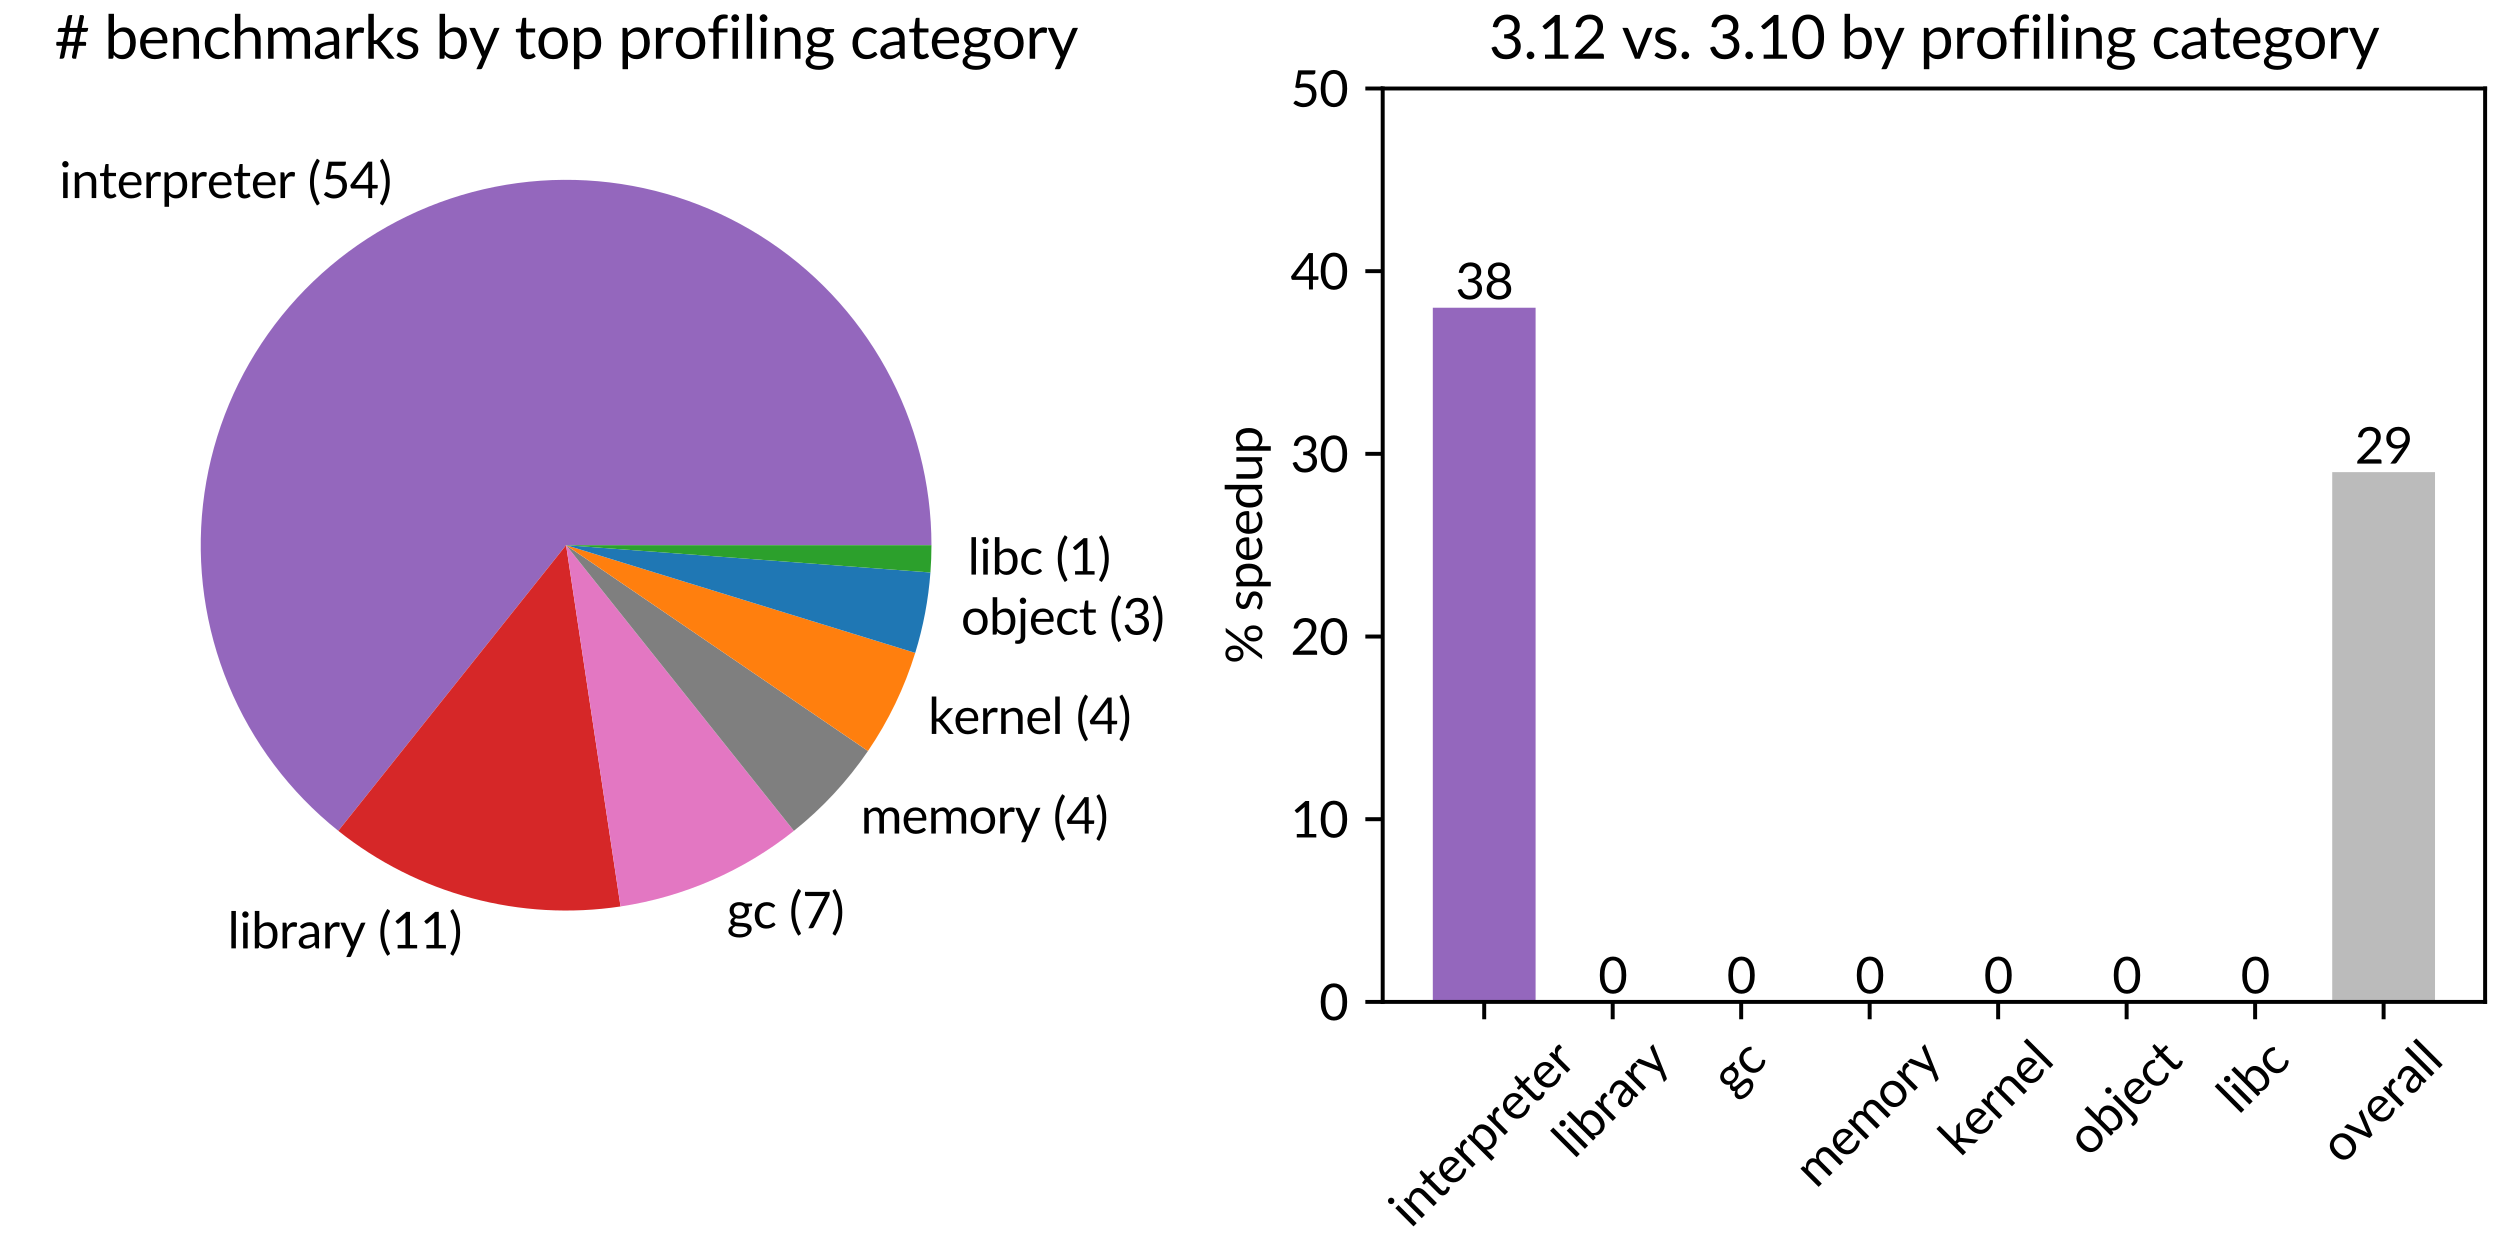 <?xml version="1.0" encoding="utf-8" standalone="no"?>
<!DOCTYPE svg PUBLIC "-//W3C//DTD SVG 1.1//EN"
  "http://www.w3.org/Graphics/SVG/1.1/DTD/svg11.dtd">
<svg xmlns:xlink="http://www.w3.org/1999/xlink" width="504pt" height="252pt" viewBox="0 0 504 252" xmlns="http://www.w3.org/2000/svg" version="1.1">
 <defs>
  <style type="text/css">*{stroke-linejoin: round; stroke-linecap: butt}</style>
 </defs>
 <g id="figure_1">
  <g id="patch_1">
   <path d="M 0 252 
L 504 252 
L 504 0 
L 0 0 
L 0 252 
z
" style="fill: none"/>
  </g>
  <g id="axes_1">
   <g id="patch_2">
    <path d="M 187.781 109.91 
C 187.781 97.448 184.618 85.188 178.59 74.281 
C 172.562 63.374 163.864 54.173 153.312 47.543 
C 142.76 40.913 130.696 37.068 118.254 36.369 
C 105.812 35.67 93.393 38.14 82.166 43.547 
C 70.938 48.954 61.264 57.123 54.052 67.287 
C 46.841 77.45 42.326 89.279 40.93 101.663 
C 39.535 114.046 41.305 126.584 46.074 138.097 
C 50.843 149.61 58.457 159.727 68.2 167.497 
L 114.124 109.91 
z
" style="fill: #9467bd"/>
   </g>
   <g id="patch_3">
    <path d="M 68.2 167.497 
C 76.125 173.817 85.269 178.433 95.06 181.057 
C 104.851 183.68 115.079 184.255 125.102 182.744 
L 114.124 109.91 
z
" style="fill: #d62728"/>
   </g>
   <g id="patch_4">
    <path d="M 125.102 182.744 
C 131.467 181.785 137.679 179.995 143.579 177.421 
C 149.479 174.847 155.016 171.51 160.048 167.497 
L 114.124 109.91 
z
" style="fill: #e377c2"/>
   </g>
   <g id="patch_5">
    <path d="M 160.048 167.497 
C 162.921 165.206 165.619 162.703 168.118 160.009 
C 170.618 157.315 172.912 154.438 174.982 151.402 
L 114.124 109.91 
z
" style="fill: #7f7f7f"/>
   </g>
   <g id="patch_6">
    <path d="M 174.982 151.402 
C 177.052 148.366 178.892 145.179 180.486 141.868 
C 182.081 138.558 183.425 135.132 184.508 131.621 
L 114.124 109.91 
z
" style="fill: #ff7f0e"/>
   </g>
   <g id="patch_7">
    <path d="M 184.508 131.621 
C 185.321 128.988 185.984 126.311 186.497 123.604 
C 187.009 120.896 187.369 118.162 187.575 115.414 
L 114.124 109.91 
z
" style="fill: #1f77b4"/>
   </g>
   <g id="patch_8">
    <path d="M 187.575 115.414 
C 187.643 114.499 187.695 113.582 187.729 112.664 
C 187.764 111.746 187.781 110.828 187.781 109.91 
L 114.124 109.91 
z
" style="fill: #2ca02c"/>
   </g>
   <g id="matplotlib.axis_1"/>
   <g id="matplotlib.axis_2"/>
   <g id="text_1">
    <!-- interpreter (54) -->
    <g transform="translate(11.956 39.931) scale(0.1 -0.1)">
     <defs>
      <path id="Lato-Regular-69" d="M 1053 3242 
L 1053 0 
L 483 0 
L 483 3242 
L 1053 3242 
z
M 1174 4259 
Q 1174 4176 1140 4104 
Q 1107 4032 1051 3976 
Q 995 3920 920 3888 
Q 845 3856 762 3856 
Q 678 3856 606 3888 
Q 534 3920 480 3976 
Q 426 4032 394 4104 
Q 362 4176 362 4259 
Q 362 4342 394 4417 
Q 426 4493 480 4549 
Q 534 4605 606 4637 
Q 678 4669 762 4669 
Q 845 4669 920 4637 
Q 995 4605 1051 4549 
Q 1107 4493 1140 4417 
Q 1174 4342 1174 4259 
z
" transform="scale(0.016)"/>
      <path id="Lato-Regular-6e" d="M 989 2771 
Q 1094 2890 1212 2986 
Q 1331 3082 1464 3150 
Q 1597 3219 1745 3256 
Q 1894 3293 2067 3293 
Q 2333 3293 2536 3205 
Q 2739 3117 2875 2955 
Q 3011 2794 3081 2566 
Q 3152 2339 3152 2064 
L 3152 0 
L 2579 0 
L 2579 2064 
Q 2579 2432 2411 2635 
Q 2243 2838 1901 2838 
Q 1648 2838 1429 2716 
Q 1210 2595 1024 2387 
L 1024 0 
L 451 0 
L 451 3242 
L 794 3242 
Q 915 3242 944 3123 
L 989 2771 
z
" transform="scale(0.016)"/>
      <path id="Lato-Regular-74" d="M 1446 -51 
Q 1062 -51 856 163 
Q 650 378 650 781 
L 650 2765 
L 259 2765 
Q 208 2765 173 2795 
Q 138 2826 138 2890 
L 138 3117 
L 669 3184 
L 800 4186 
Q 810 4234 843 4264 
Q 877 4294 931 4294 
L 1219 4294 
L 1219 3178 
L 2157 3178 
L 2157 2765 
L 1219 2765 
L 1219 819 
Q 1219 614 1318 515 
Q 1418 416 1574 416 
Q 1664 416 1729 440 
Q 1795 464 1843 493 
Q 1891 522 1924 546 
Q 1958 570 1984 570 
Q 2029 570 2064 515 
L 2230 243 
Q 2083 106 1875 27 
Q 1667 -51 1446 -51 
z
" transform="scale(0.016)"/>
      <path id="Lato-Regular-65" d="M 2621 1974 
Q 2621 2173 2565 2337 
Q 2509 2502 2401 2622 
Q 2294 2742 2140 2808 
Q 1987 2874 1792 2874 
Q 1382 2874 1144 2635 
Q 906 2397 848 1974 
L 2621 1974 
z
M 3082 454 
Q 2976 326 2829 232 
Q 2682 138 2514 77 
Q 2346 16 2166 -14 
Q 1987 -45 1811 -45 
Q 1475 -45 1192 68 
Q 909 182 702 401 
Q 496 621 381 944 
Q 266 1267 266 1686 
Q 266 2026 370 2320 
Q 474 2614 669 2830 
Q 864 3046 1145 3169 
Q 1427 3293 1779 3293 
Q 2070 3293 2318 3195 
Q 2566 3098 2747 2914 
Q 2928 2730 3030 2459 
Q 3133 2189 3133 1843 
Q 3133 1709 3104 1664 
Q 3075 1619 2995 1619 
L 829 1619 
Q 838 1312 913 1085 
Q 989 858 1123 706 
Q 1258 554 1443 478 
Q 1629 403 1859 403 
Q 2074 403 2229 452 
Q 2384 502 2496 560 
Q 2608 618 2683 667 
Q 2758 717 2813 717 
Q 2883 717 2922 662 
L 3082 454 
z
" transform="scale(0.016)"/>
      <path id="Lato-Regular-72" d="M 992 2592 
Q 1146 2925 1370 3112 
Q 1594 3299 1917 3299 
Q 2019 3299 2113 3276 
Q 2208 3254 2282 3206 
L 2240 2781 
Q 2221 2701 2144 2701 
Q 2099 2701 2012 2720 
Q 1926 2739 1818 2739 
Q 1664 2739 1544 2694 
Q 1424 2650 1329 2562 
Q 1235 2474 1160 2344 
Q 1085 2214 1024 2048 
L 1024 0 
L 451 0 
L 451 3242 
L 778 3242 
Q 870 3242 905 3206 
Q 941 3171 954 3085 
L 992 2592 
z
" transform="scale(0.016)"/>
      <path id="Lato-Regular-70" d="M 1024 781 
Q 1181 570 1366 483 
Q 1552 397 1782 397 
Q 2237 397 2480 720 
Q 2723 1043 2723 1642 
Q 2723 1958 2667 2185 
Q 2611 2413 2505 2558 
Q 2400 2704 2246 2771 
Q 2093 2838 1898 2838 
Q 1619 2838 1409 2710 
Q 1200 2582 1024 2349 
L 1024 781 
z
M 995 2739 
Q 1200 2992 1469 3145 
Q 1738 3299 2083 3299 
Q 2365 3299 2592 3192 
Q 2819 3085 2979 2875 
Q 3139 2666 3225 2355 
Q 3312 2045 3312 1642 
Q 3312 1283 3216 974 
Q 3120 666 2939 440 
Q 2758 214 2497 84 
Q 2237 -45 1910 -45 
Q 1613 -45 1400 56 
Q 1187 157 1024 336 
L 1024 -1098 
L 451 -1098 
L 451 3242 
L 794 3242 
Q 915 3242 944 3123 
L 995 2739 
z
" transform="scale(0.016)"/>
      <path id="Lato-Regular-20" transform="scale(0.016)"/>
      <path id="Lato-Regular-28" d="M 784 2013 
Q 784 1328 958 681 
Q 1133 35 1469 -547 
Q 1520 -646 1494 -699 
Q 1469 -752 1421 -784 
L 1168 -938 
Q 928 -570 760 -208 
Q 592 154 488 518 
Q 384 883 336 1252 
Q 288 1622 288 2013 
Q 288 2400 336 2771 
Q 384 3142 488 3505 
Q 592 3869 760 4230 
Q 928 4592 1168 4963 
L 1421 4806 
Q 1469 4774 1494 4721 
Q 1520 4669 1469 4573 
Q 1133 3990 958 3344 
Q 784 2698 784 2013 
z
" transform="scale(0.016)"/>
      <path id="Lato-Regular-35" d="M 1158 2854 
Q 1517 2931 1818 2931 
Q 2176 2931 2451 2825 
Q 2726 2720 2910 2534 
Q 3094 2349 3188 2096 
Q 3283 1843 3283 1546 
Q 3283 1181 3156 886 
Q 3030 592 2808 382 
Q 2586 173 2285 61 
Q 1984 -51 1635 -51 
Q 1434 -51 1248 -11 
Q 1062 29 900 96 
Q 739 163 601 249 
Q 464 336 358 432 
L 534 675 
Q 592 758 685 758 
Q 749 758 829 708 
Q 909 659 1024 598 
Q 1139 538 1294 488 
Q 1450 438 1664 438 
Q 1904 438 2096 515 
Q 2288 592 2425 734 
Q 2563 877 2636 1075 
Q 2710 1274 2710 1520 
Q 2710 1734 2648 1907 
Q 2586 2080 2459 2201 
Q 2333 2323 2144 2390 
Q 1955 2458 1702 2458 
Q 1530 2458 1342 2429 
Q 1155 2400 960 2336 
L 602 2442 
L 970 4586 
L 3142 4586 
L 3142 4336 
Q 3142 4214 3067 4136 
Q 2992 4058 2810 4058 
L 1370 4058 
L 1158 2854 
z
" transform="scale(0.016)"/>
      <path id="Lato-Regular-34" d="M 2336 1654 
L 2336 3546 
Q 2336 3629 2342 3728 
Q 2349 3827 2362 3930 
L 691 1654 
L 2336 1654 
z
M 3530 1654 
L 3530 1328 
Q 3530 1277 3499 1241 
Q 3469 1206 3405 1206 
L 2835 1206 
L 2835 0 
L 2336 0 
L 2336 1206 
L 301 1206 
Q 237 1206 190 1243 
Q 144 1280 131 1334 
L 74 1626 
L 2304 4586 
L 2835 4586 
L 2835 1654 
L 3530 1654 
z
" transform="scale(0.016)"/>
      <path id="Lato-Regular-29" d="M 925 2013 
Q 925 2698 750 3344 
Q 576 3990 240 4573 
Q 214 4621 208 4657 
Q 202 4694 211 4721 
Q 221 4749 241 4769 
Q 262 4790 288 4806 
L 541 4963 
Q 781 4592 949 4230 
Q 1117 3869 1221 3505 
Q 1325 3142 1373 2771 
Q 1421 2400 1421 2013 
Q 1421 1622 1373 1252 
Q 1325 883 1221 518 
Q 1117 154 949 -208 
Q 781 -570 541 -938 
L 288 -784 
Q 262 -768 241 -747 
Q 221 -726 211 -699 
Q 202 -672 208 -633 
Q 214 -595 240 -547 
Q 576 35 750 681 
Q 925 1328 925 2013 
z
" transform="scale(0.016)"/>
     </defs>
     <use xlink:href="#Lato-Regular-69"/>
     <use xlink:href="#Lato-Regular-6e" x="24"/>
     <use xlink:href="#Lato-Regular-74" x="79.8"/>
     <use xlink:href="#Lato-Regular-65" x="115.65"/>
     <use xlink:href="#Lato-Regular-72" x="168.45"/>
     <use xlink:href="#Lato-Regular-70" x="204.85"/>
     <use xlink:href="#Lato-Regular-72" x="260.9"/>
     <use xlink:href="#Lato-Regular-65" x="297.3"/>
     <use xlink:href="#Lato-Regular-74" x="350.1"/>
     <use xlink:href="#Lato-Regular-65" x="385.95"/>
     <use xlink:href="#Lato-Regular-72" x="438.75"/>
     <use xlink:href="#Lato-Regular-20" x="475.15"/>
     <use xlink:href="#Lato-Regular-28" x="500.75"/>
     <use xlink:href="#Lato-Regular-35" x="527.45"/>
     <use xlink:href="#Lato-Regular-34" x="585.45"/>
     <use xlink:href="#Lato-Regular-29" x="643.45"/>
    </g>
   </g>
   <g id="text_2">
    <!-- library (11) -->
    <g transform="translate(45.888 191.191) scale(0.1 -0.1)">
     <defs>
      <path id="Lato-Regular-6c" d="M 1040 4714 
L 1040 0 
L 470 0 
L 470 4714 
L 1040 4714 
z
" transform="scale(0.016)"/>
      <path id="Lato-Regular-62" d="M 1024 781 
Q 1181 570 1368 483 
Q 1555 397 1779 397 
Q 2237 397 2480 720 
Q 2723 1043 2723 1683 
Q 2723 2278 2507 2558 
Q 2291 2838 1891 2838 
Q 1613 2838 1406 2710 
Q 1200 2582 1024 2349 
L 1024 781 
z
M 1024 2774 
Q 1229 3011 1486 3152 
Q 1744 3293 2080 3293 
Q 2365 3293 2593 3184 
Q 2822 3075 2982 2868 
Q 3142 2662 3227 2368 
Q 3312 2074 3312 1706 
Q 3312 1312 3216 989 
Q 3120 666 2939 437 
Q 2758 208 2499 81 
Q 2240 -45 1917 -45 
Q 1597 -45 1377 75 
Q 1158 195 995 416 
L 966 122 
Q 941 0 819 0 
L 451 0 
L 451 4714 
L 1024 4714 
L 1024 2774 
z
" transform="scale(0.016)"/>
      <path id="Lato-Regular-61" d="M 2208 1459 
Q 1814 1446 1537 1396 
Q 1261 1347 1086 1267 
Q 912 1187 833 1078 
Q 755 970 755 835 
Q 755 707 796 614 
Q 838 522 910 462 
Q 982 403 1080 376 
Q 1178 349 1290 349 
Q 1440 349 1565 379 
Q 1690 410 1800 467 
Q 1910 525 2011 605 
Q 2112 685 2208 787 
L 2208 1459 
z
M 368 2784 
Q 637 3043 947 3171 
Q 1258 3299 1635 3299 
Q 1907 3299 2118 3209 
Q 2330 3120 2474 2960 
Q 2618 2800 2691 2573 
Q 2765 2346 2765 2074 
L 2765 0 
L 2512 0 
Q 2429 0 2384 27 
Q 2339 54 2314 134 
L 2250 442 
Q 2122 323 2000 232 
Q 1878 141 1744 78 
Q 1610 16 1458 -17 
Q 1306 -51 1120 -51 
Q 931 -51 764 1 
Q 598 54 475 160 
Q 352 266 280 427 
Q 208 589 208 810 
Q 208 1002 313 1179 
Q 419 1357 656 1494 
Q 893 1632 1273 1720 
Q 1654 1808 2208 1821 
L 2208 2074 
Q 2208 2451 2045 2644 
Q 1882 2838 1568 2838 
Q 1357 2838 1214 2785 
Q 1072 2733 968 2667 
Q 864 2602 789 2549 
Q 714 2496 640 2496 
Q 582 2496 540 2526 
Q 499 2557 470 2602 
L 368 2784 
z
" transform="scale(0.016)"/>
      <path id="Lato-Regular-79" d="M 3248 3242 
L 1440 -957 
Q 1411 -1021 1368 -1059 
Q 1325 -1098 1235 -1098 
L 813 -1098 
L 1405 189 
L 67 3242 
L 560 3242 
Q 634 3242 677 3205 
Q 720 3168 736 3123 
L 1603 1082 
Q 1654 947 1690 800 
Q 1734 950 1786 1085 
L 2627 3123 
Q 2646 3174 2692 3208 
Q 2739 3242 2797 3242 
L 3248 3242 
z
" transform="scale(0.016)"/>
      <path id="Lato-Regular-31" d="M 3258 435 
L 3258 0 
L 800 0 
L 800 435 
L 1782 435 
L 1782 3562 
Q 1782 3702 1792 3846 
L 976 3146 
Q 934 3110 892 3102 
Q 851 3094 816 3100 
Q 781 3107 750 3126 
Q 720 3146 704 3168 
L 525 3414 
L 1891 4595 
L 2355 4595 
L 2355 435 
L 3258 435 
z
" transform="scale(0.016)"/>
     </defs>
     <use xlink:href="#Lato-Regular-6c"/>
     <use xlink:href="#Lato-Regular-69" x="23.6"/>
     <use xlink:href="#Lato-Regular-62" x="47.6"/>
     <use xlink:href="#Lato-Regular-72" x="103.6"/>
     <use xlink:href="#Lato-Regular-61" x="140"/>
     <use xlink:href="#Lato-Regular-72" x="189.7"/>
     <use xlink:href="#Lato-Regular-79" x="226.1"/>
     <use xlink:href="#Lato-Regular-20" x="277.65"/>
     <use xlink:href="#Lato-Regular-28" x="303.25"/>
     <use xlink:href="#Lato-Regular-31" x="329.95"/>
     <use xlink:href="#Lato-Regular-31" x="387.95"/>
     <use xlink:href="#Lato-Regular-29" x="445.95"/>
    </g>
   </g>
   <g id="text_3">
    <!-- gc (7) -->
    <g transform="translate(146.524 187.137) scale(0.1 -0.1)">
     <defs>
      <path id="Lato-Regular-67" d="M 1581 1584 
Q 1754 1584 1885 1632 
Q 2016 1680 2105 1766 
Q 2195 1853 2240 1973 
Q 2285 2093 2285 2237 
Q 2285 2534 2104 2710 
Q 1923 2886 1581 2886 
Q 1235 2886 1054 2710 
Q 874 2534 874 2237 
Q 874 2093 920 1973 
Q 966 1853 1056 1766 
Q 1146 1680 1277 1632 
Q 1408 1584 1581 1584 
z
M 2608 -176 
Q 2608 -58 2541 16 
Q 2474 90 2360 131 
Q 2246 173 2096 190 
Q 1946 208 1778 217 
Q 1610 227 1437 236 
Q 1264 246 1104 269 
Q 925 186 811 59 
Q 698 -67 698 -237 
Q 698 -346 754 -440 
Q 810 -534 925 -603 
Q 1040 -672 1214 -712 
Q 1389 -752 1626 -752 
Q 1856 -752 2038 -710 
Q 2221 -669 2347 -592 
Q 2474 -515 2541 -409 
Q 2608 -304 2608 -176 
z
M 3187 3114 
L 3187 2902 
Q 3187 2797 3053 2768 
L 2685 2720 
Q 2794 2509 2794 2253 
Q 2794 2016 2702 1822 
Q 2611 1629 2451 1491 
Q 2291 1354 2067 1280 
Q 1843 1206 1581 1206 
Q 1354 1206 1152 1261 
Q 1050 1197 995 1125 
Q 941 1053 941 979 
Q 941 864 1035 805 
Q 1130 746 1283 720 
Q 1437 694 1633 688 
Q 1830 682 2036 667 
Q 2243 653 2440 617 
Q 2637 582 2790 502 
Q 2944 422 3038 281 
Q 3133 141 3133 -83 
Q 3133 -291 3029 -486 
Q 2925 -682 2729 -834 
Q 2534 -986 2251 -1077 
Q 1968 -1168 1613 -1168 
Q 1258 -1168 992 -1097 
Q 726 -1027 550 -908 
Q 374 -790 286 -635 
Q 198 -480 198 -310 
Q 198 -70 348 96 
Q 499 262 762 362 
Q 618 426 533 533 
Q 448 640 448 822 
Q 448 893 473 968 
Q 499 1043 552 1118 
Q 605 1194 681 1261 
Q 758 1328 861 1379 
Q 621 1514 486 1736 
Q 352 1958 352 2253 
Q 352 2490 443 2683 
Q 534 2877 697 3013 
Q 861 3149 1086 3222 
Q 1312 3296 1581 3296 
Q 1792 3296 1974 3249 
Q 2157 3203 2307 3114 
L 3187 3114 
z
" transform="scale(0.016)"/>
      <path id="Lato-Regular-63" d="M 2707 2666 
Q 2682 2630 2656 2611 
Q 2630 2592 2586 2592 
Q 2538 2592 2480 2632 
Q 2422 2672 2337 2720 
Q 2253 2768 2129 2808 
Q 2006 2848 1827 2848 
Q 1587 2848 1404 2763 
Q 1222 2678 1099 2518 
Q 976 2358 913 2131 
Q 851 1904 851 1622 
Q 851 1328 918 1099 
Q 986 870 1109 715 
Q 1232 560 1406 478 
Q 1581 397 1798 397 
Q 2006 397 2140 446 
Q 2275 496 2363 557 
Q 2451 618 2510 667 
Q 2570 717 2627 717 
Q 2698 717 2736 662 
L 2896 454 
Q 2790 323 2656 230 
Q 2522 138 2366 75 
Q 2211 13 2041 -16 
Q 1872 -45 1696 -45 
Q 1392 -45 1131 67 
Q 870 179 678 392 
Q 486 605 377 915 
Q 269 1226 269 1622 
Q 269 1984 369 2291 
Q 470 2598 664 2820 
Q 858 3043 1141 3168 
Q 1424 3293 1792 3293 
Q 2134 3293 2395 3182 
Q 2656 3072 2858 2870 
L 2707 2666 
z
" transform="scale(0.016)"/>
      <path id="Lato-Regular-37" d="M 3459 4586 
L 3459 4330 
Q 3459 4221 3435 4150 
Q 3411 4080 3389 4032 
L 1488 202 
Q 1446 118 1372 59 
Q 1299 0 1178 0 
L 768 0 
L 2694 3782 
Q 2736 3862 2781 3929 
Q 2826 3997 2877 4058 
L 483 4058 
Q 429 4058 387 4101 
Q 346 4144 346 4198 
L 346 4586 
L 3459 4586 
z
" transform="scale(0.016)"/>
     </defs>
     <use xlink:href="#Lato-Regular-67"/>
     <use xlink:href="#Lato-Regular-63" x="52"/>
     <use xlink:href="#Lato-Regular-20" x="99.75"/>
     <use xlink:href="#Lato-Regular-28" x="125.35"/>
     <use xlink:href="#Lato-Regular-37" x="152.05"/>
     <use xlink:href="#Lato-Regular-29" x="210.05"/>
    </g>
   </g>
   <g id="text_4">
    <!-- memory (4) -->
    <g transform="translate(173.518 168.039) scale(0.1 -0.1)">
     <defs>
      <path id="Lato-Regular-6d" d="M 451 0 
L 451 3242 
L 794 3242 
Q 915 3242 944 3123 
L 986 2790 
Q 1165 3011 1389 3152 
Q 1613 3293 1907 3293 
Q 2234 3293 2437 3110 
Q 2640 2928 2730 2618 
Q 2800 2794 2910 2922 
Q 3021 3050 3158 3133 
Q 3296 3216 3451 3254 
Q 3606 3293 3766 3293 
Q 4022 3293 4222 3211 
Q 4422 3130 4561 2973 
Q 4701 2816 4774 2587 
Q 4848 2358 4848 2064 
L 4848 0 
L 4275 0 
L 4275 2064 
Q 4275 2445 4108 2641 
Q 3942 2838 3629 2838 
Q 3488 2838 3361 2788 
Q 3235 2739 3139 2643 
Q 3043 2547 2987 2401 
Q 2931 2256 2931 2064 
L 2931 0 
L 2358 0 
L 2358 2064 
Q 2358 2454 2201 2646 
Q 2045 2838 1744 2838 
Q 1533 2838 1353 2724 
Q 1174 2611 1024 2416 
L 1024 0 
L 451 0 
z
" transform="scale(0.016)"/>
      <path id="Lato-Regular-6f" d="M 1818 3293 
Q 2173 3293 2457 3174 
Q 2742 3056 2944 2838 
Q 3146 2621 3253 2312 
Q 3360 2003 3360 1622 
Q 3360 1238 3253 931 
Q 3146 624 2944 406 
Q 2742 189 2457 72 
Q 2173 -45 1818 -45 
Q 1459 -45 1172 72 
Q 886 189 684 406 
Q 483 624 376 931 
Q 269 1238 269 1622 
Q 269 2003 376 2312 
Q 483 2621 684 2838 
Q 886 3056 1172 3174 
Q 1459 3293 1818 3293 
z
M 1818 400 
Q 2298 400 2534 721 
Q 2771 1043 2771 1619 
Q 2771 2198 2534 2521 
Q 2298 2845 1818 2845 
Q 1574 2845 1393 2761 
Q 1213 2678 1093 2521 
Q 973 2365 913 2136 
Q 854 1907 854 1619 
Q 854 1043 1092 721 
Q 1331 400 1818 400 
z
" transform="scale(0.016)"/>
     </defs>
     <use xlink:href="#Lato-Regular-6d"/>
     <use xlink:href="#Lato-Regular-65" x="82.25"/>
     <use xlink:href="#Lato-Regular-6d" x="135.05"/>
     <use xlink:href="#Lato-Regular-6f" x="217.3"/>
     <use xlink:href="#Lato-Regular-72" x="274"/>
     <use xlink:href="#Lato-Regular-79" x="310.4"/>
     <use xlink:href="#Lato-Regular-20" x="361.95"/>
     <use xlink:href="#Lato-Regular-28" x="387.55"/>
     <use xlink:href="#Lato-Regular-34" x="414.25"/>
     <use xlink:href="#Lato-Regular-29" x="472.25"/>
    </g>
   </g>
   <g id="text_5">
    <!-- kernel (4) -->
    <g transform="translate(187.123 147.959) scale(0.1 -0.1)">
     <defs>
      <path id="Lato-Regular-6b" d="M 1024 4714 
L 1024 1939 
L 1171 1939 
Q 1235 1939 1278 1956 
Q 1322 1974 1370 2029 
L 2394 3126 
Q 2438 3181 2488 3211 
Q 2538 3242 2621 3242 
L 3136 3242 
L 1942 1971 
Q 1856 1862 1757 1802 
Q 1814 1763 1860 1713 
Q 1907 1664 1949 1600 
L 3216 0 
L 2707 0 
Q 2634 0 2581 24 
Q 2528 48 2490 112 
L 1424 1440 
Q 1376 1507 1329 1528 
Q 1283 1549 1187 1549 
L 1024 1549 
L 1024 0 
L 451 0 
L 451 4714 
L 1024 4714 
z
" transform="scale(0.016)"/>
     </defs>
     <use xlink:href="#Lato-Regular-6b"/>
     <use xlink:href="#Lato-Regular-65" x="50.8"/>
     <use xlink:href="#Lato-Regular-72" x="103.6"/>
     <use xlink:href="#Lato-Regular-6e" x="140"/>
     <use xlink:href="#Lato-Regular-65" x="195.8"/>
     <use xlink:href="#Lato-Regular-6c" x="248.6"/>
     <use xlink:href="#Lato-Regular-20" x="272.2"/>
     <use xlink:href="#Lato-Regular-28" x="297.8"/>
     <use xlink:href="#Lato-Regular-34" x="324.5"/>
     <use xlink:href="#Lato-Regular-29" x="382.5"/>
    </g>
   </g>
   <g id="text_6">
    <!-- object (3) -->
    <g transform="translate(193.734 127.94) scale(0.1 -0.1)">
     <defs>
      <path id="Lato-Regular-6a" d="M 1053 3242 
L 1053 -240 
Q 1053 -435 1001 -603 
Q 950 -771 838 -896 
Q 726 -1021 552 -1093 
Q 378 -1165 134 -1165 
Q 32 -1165 -54 -1149 
Q -141 -1133 -227 -1101 
L -205 -794 
Q -198 -765 -184 -750 
Q -170 -736 -144 -733 
Q -118 -730 -78 -731 
Q -38 -733 22 -733 
Q 272 -733 377 -616 
Q 483 -499 483 -240 
L 483 3242 
L 1053 3242 
z
M 1171 4259 
Q 1171 4176 1137 4104 
Q 1104 4032 1048 3976 
Q 992 3920 918 3888 
Q 845 3856 762 3856 
Q 678 3856 606 3888 
Q 534 3920 480 3976 
Q 426 4032 394 4104 
Q 362 4176 362 4259 
Q 362 4342 394 4417 
Q 426 4493 480 4549 
Q 534 4605 606 4637 
Q 678 4669 762 4669 
Q 845 4669 918 4637 
Q 992 4605 1048 4549 
Q 1104 4493 1137 4417 
Q 1171 4342 1171 4259 
z
" transform="scale(0.016)"/>
      <path id="Lato-Regular-33" d="M 416 3344 
Q 461 3658 589 3899 
Q 717 4141 913 4304 
Q 1110 4467 1364 4552 
Q 1619 4637 1914 4637 
Q 2205 4637 2451 4553 
Q 2698 4470 2875 4316 
Q 3053 4163 3152 3945 
Q 3251 3728 3251 3462 
Q 3251 3245 3195 3073 
Q 3139 2902 3035 2774 
Q 2931 2646 2784 2556 
Q 2637 2467 2454 2410 
Q 2902 2294 3128 2014 
Q 3354 1734 3354 1315 
Q 3354 998 3234 745 
Q 3114 493 2906 315 
Q 2698 138 2421 43 
Q 2144 -51 1827 -51 
Q 1462 -51 1203 40 
Q 944 131 765 291 
Q 586 451 470 670 
Q 355 890 275 1146 
L 522 1248 
Q 618 1290 709 1270 
Q 800 1251 842 1165 
Q 883 1075 945 950 
Q 1008 826 1117 710 
Q 1226 595 1394 515 
Q 1562 435 1821 435 
Q 2061 435 2241 513 
Q 2422 592 2542 717 
Q 2662 842 2723 995 
Q 2784 1149 2784 1299 
Q 2784 1485 2736 1638 
Q 2688 1792 2557 1904 
Q 2426 2016 2197 2080 
Q 1968 2144 1610 2144 
L 1610 2557 
Q 1904 2560 2110 2621 
Q 2317 2682 2446 2787 
Q 2576 2893 2635 3040 
Q 2694 3187 2694 3366 
Q 2694 3565 2632 3712 
Q 2570 3859 2461 3955 
Q 2352 4051 2203 4099 
Q 2054 4147 1882 4147 
Q 1709 4147 1560 4096 
Q 1411 4045 1297 3953 
Q 1184 3862 1107 3737 
Q 1030 3613 998 3462 
Q 957 3350 894 3313 
Q 832 3277 714 3293 
L 416 3344 
z
" transform="scale(0.016)"/>
     </defs>
     <use xlink:href="#Lato-Regular-6f"/>
     <use xlink:href="#Lato-Regular-62" x="56.7"/>
     <use xlink:href="#Lato-Regular-6a" x="112.7"/>
     <use xlink:href="#Lato-Regular-65" x="136.7"/>
     <use xlink:href="#Lato-Regular-63" x="189.5"/>
     <use xlink:href="#Lato-Regular-74" x="237.25"/>
     <use xlink:href="#Lato-Regular-20" x="273.1"/>
     <use xlink:href="#Lato-Regular-28" x="298.7"/>
     <use xlink:href="#Lato-Regular-33" x="325.4"/>
     <use xlink:href="#Lato-Regular-29" x="383.4"/>
    </g>
   </g>
   <g id="text_7">
    <!-- libc (1) -->
    <g transform="translate(195.09 115.834) scale(0.1 -0.1)">
     <use xlink:href="#Lato-Regular-6c"/>
     <use xlink:href="#Lato-Regular-69" x="23.6"/>
     <use xlink:href="#Lato-Regular-62" x="47.6"/>
     <use xlink:href="#Lato-Regular-63" x="103.6"/>
     <use xlink:href="#Lato-Regular-20" x="151.35"/>
     <use xlink:href="#Lato-Regular-28" x="176.95"/>
     <use xlink:href="#Lato-Regular-31" x="203.65"/>
     <use xlink:href="#Lato-Regular-29" x="261.65"/>
    </g>
   </g>
   <g id="text_8">
    <!-- # benchmarks by top profiling category -->
    <g transform="translate(10.981 11.839) scale(0.12 -0.12)">
     <defs>
      <path id="Lato-Regular-23" d="M 2336 2816 
L 1546 2816 
L 1338 1773 
L 2128 1773 
L 2336 2816 
z
M 3546 3235 
L 3504 2995 
Q 3488 2902 3429 2859 
Q 3370 2816 3248 2816 
L 2806 2816 
L 2598 1773 
L 3171 1773 
Q 3264 1773 3304 1720 
Q 3344 1667 3325 1536 
L 3296 1354 
L 2538 1354 
L 2269 0 
L 2010 0 
Q 1968 0 1933 19 
Q 1898 38 1874 70 
Q 1850 102 1840 147 
Q 1830 192 1840 246 
L 2067 1354 
L 1277 1354 
L 1050 218 
Q 1030 99 956 49 
Q 883 0 790 0 
L 534 0 
L 806 1354 
L 339 1354 
Q 250 1354 210 1406 
Q 170 1459 189 1590 
L 214 1773 
L 867 1773 
L 1075 2816 
L 333 2816 
L 374 3053 
Q 390 3146 449 3190 
Q 509 3235 630 3235 
L 1136 3235 
L 1366 4381 
Q 1386 4477 1454 4531 
Q 1523 4586 1619 4586 
L 1875 4586 
L 1606 3235 
L 2397 3235 
L 2666 4586 
L 2918 4586 
Q 3011 4586 3064 4525 
Q 3117 4464 3101 4371 
L 2867 3235 
L 3546 3235 
z
" transform="scale(0.016)"/>
      <path id="Lato-Regular-68" d="M 1024 2810 
Q 1232 3030 1485 3161 
Q 1738 3293 2067 3293 
Q 2333 3293 2536 3205 
Q 2739 3117 2875 2955 
Q 3011 2794 3081 2566 
Q 3152 2339 3152 2064 
L 3152 0 
L 2579 0 
L 2579 2064 
Q 2579 2432 2411 2635 
Q 2243 2838 1901 2838 
Q 1648 2838 1429 2716 
Q 1210 2595 1024 2387 
L 1024 0 
L 451 0 
L 451 4714 
L 1024 4714 
L 1024 2810 
z
" transform="scale(0.016)"/>
      <path id="Lato-Regular-73" d="M 2339 2707 
Q 2301 2637 2221 2637 
Q 2173 2637 2112 2672 
Q 2051 2707 1963 2750 
Q 1875 2794 1753 2830 
Q 1632 2867 1466 2867 
Q 1322 2867 1206 2830 
Q 1091 2794 1009 2730 
Q 928 2666 885 2581 
Q 842 2496 842 2397 
Q 842 2272 914 2189 
Q 986 2106 1104 2045 
Q 1222 1984 1372 1937 
Q 1523 1891 1681 1838 
Q 1840 1786 1990 1722 
Q 2141 1658 2259 1562 
Q 2378 1466 2450 1326 
Q 2522 1187 2522 992 
Q 2522 768 2442 577 
Q 2362 387 2205 248 
Q 2048 109 1821 29 
Q 1594 -51 1296 -51 
Q 957 -51 681 59 
Q 406 170 214 342 
L 349 560 
Q 374 602 409 624 
Q 445 646 499 646 
Q 557 646 621 601 
Q 685 557 776 502 
Q 867 448 998 403 
Q 1130 358 1325 358 
Q 1491 358 1616 401 
Q 1741 445 1824 518 
Q 1907 592 1947 688 
Q 1987 784 1987 893 
Q 1987 1027 1915 1115 
Q 1843 1203 1724 1265 
Q 1606 1328 1454 1374 
Q 1302 1421 1144 1472 
Q 986 1523 834 1588 
Q 682 1654 563 1753 
Q 445 1853 373 1998 
Q 301 2144 301 2352 
Q 301 2538 377 2709 
Q 454 2880 601 3009 
Q 749 3139 963 3216 
Q 1178 3293 1453 3293 
Q 1773 3293 2027 3192 
Q 2282 3091 2467 2915 
L 2339 2707 
z
" transform="scale(0.016)"/>
      <path id="Lato-Regular-66" d="M 662 0 
L 662 2755 
L 304 2797 
Q 237 2813 193 2846 
Q 150 2880 150 2944 
L 150 3178 
L 662 3178 
L 662 3491 
Q 662 3770 740 3986 
Q 819 4202 964 4350 
Q 1110 4499 1315 4576 
Q 1520 4653 1776 4653 
Q 1994 4653 2176 4589 
L 2163 4304 
Q 2157 4227 2078 4220 
Q 2000 4214 1869 4214 
Q 1722 4214 1602 4176 
Q 1482 4138 1395 4051 
Q 1309 3965 1262 3824 
Q 1216 3683 1216 3475 
L 1216 3178 
L 2150 3178 
L 2150 2765 
L 1235 2765 
L 1235 0 
L 662 0 
z
" transform="scale(0.016)"/>
     </defs>
     <use xlink:href="#Lato-Regular-23"/>
     <use xlink:href="#Lato-Regular-20" x="58"/>
     <use xlink:href="#Lato-Regular-62" x="83.6"/>
     <use xlink:href="#Lato-Regular-65" x="139.6"/>
     <use xlink:href="#Lato-Regular-6e" x="192.4"/>
     <use xlink:href="#Lato-Regular-63" x="248.2"/>
     <use xlink:href="#Lato-Regular-68" x="295.95"/>
     <use xlink:href="#Lato-Regular-6d" x="351.75"/>
     <use xlink:href="#Lato-Regular-61" x="434"/>
     <use xlink:href="#Lato-Regular-72" x="483.7"/>
     <use xlink:href="#Lato-Regular-6b" x="520.1"/>
     <use xlink:href="#Lato-Regular-73" x="570.9"/>
     <use xlink:href="#Lato-Regular-20" x="614.2"/>
     <use xlink:href="#Lato-Regular-62" x="639.8"/>
     <use xlink:href="#Lato-Regular-79" x="695.8"/>
     <use xlink:href="#Lato-Regular-20" x="747.35"/>
     <use xlink:href="#Lato-Regular-74" x="772.95"/>
     <use xlink:href="#Lato-Regular-6f" x="808.8"/>
     <use xlink:href="#Lato-Regular-70" x="865.5"/>
     <use xlink:href="#Lato-Regular-20" x="921.55"/>
     <use xlink:href="#Lato-Regular-70" x="947.15"/>
     <use xlink:href="#Lato-Regular-72" x="1003.2"/>
     <use xlink:href="#Lato-Regular-6f" x="1039.6"/>
     <use xlink:href="#Lato-Regular-66" x="1096.3"/>
     <use xlink:href="#Lato-Regular-69" x="1131.35"/>
     <use xlink:href="#Lato-Regular-6c" x="1155.35"/>
     <use xlink:href="#Lato-Regular-69" x="1178.95"/>
     <use xlink:href="#Lato-Regular-6e" x="1202.95"/>
     <use xlink:href="#Lato-Regular-67" x="1258.75"/>
     <use xlink:href="#Lato-Regular-20" x="1310.75"/>
     <use xlink:href="#Lato-Regular-63" x="1336.35"/>
     <use xlink:href="#Lato-Regular-61" x="1384.1"/>
     <use xlink:href="#Lato-Regular-74" x="1433.8"/>
     <use xlink:href="#Lato-Regular-65" x="1469.65"/>
     <use xlink:href="#Lato-Regular-67" x="1522.45"/>
     <use xlink:href="#Lato-Regular-6f" x="1574.45"/>
     <use xlink:href="#Lato-Regular-72" x="1631.15"/>
     <use xlink:href="#Lato-Regular-79" x="1667.55"/>
    </g>
   </g>
  </g>
  <g id="axes_2">
   <g id="patch_9">
    <path d="M 278.752 201.981 
L 501 201.981 
L 501 17.839 
L 278.752 17.839 
L 278.752 201.981 
z
" style="fill: none"/>
   </g>
   <g id="patch_10">
    <path d="M 288.854 201.981 
L 309.577 201.981 
L 309.577 62.033 
L 288.854 62.033 
z
" clip-path="url(#pf8abb78117)" style="fill: #9467bd"/>
   </g>
   <g id="patch_11">
    <path d="M 314.757 201.981 
L 335.48 201.981 
L 335.48 201.981 
L 314.757 201.981 
z
" clip-path="url(#pf8abb78117)" style="fill: #d62728"/>
   </g>
   <g id="patch_12">
    <path d="M 340.66 201.981 
L 361.383 201.981 
L 361.383 201.981 
L 340.66 201.981 
z
" clip-path="url(#pf8abb78117)" style="fill: #e377c2"/>
   </g>
   <g id="patch_13">
    <path d="M 366.563 201.981 
L 387.286 201.981 
L 387.286 201.981 
L 366.563 201.981 
z
" clip-path="url(#pf8abb78117)" style="fill: #7f7f7f"/>
   </g>
   <g id="patch_14">
    <path d="M 392.466 201.981 
L 413.189 201.981 
L 413.189 201.981 
L 392.466 201.981 
z
" clip-path="url(#pf8abb78117)" style="fill: #ff7f0e"/>
   </g>
   <g id="patch_15">
    <path d="M 418.369 201.981 
L 439.092 201.981 
L 439.092 201.981 
L 418.369 201.981 
z
" clip-path="url(#pf8abb78117)" style="fill: #1f77b4"/>
   </g>
   <g id="patch_16">
    <path d="M 444.272 201.981 
L 464.995 201.981 
L 464.995 201.981 
L 444.272 201.981 
z
" clip-path="url(#pf8abb78117)" style="fill: #2ca02c"/>
   </g>
   <g id="patch_17">
    <path d="M 470.175 201.981 
L 490.898 201.981 
L 490.898 95.179 
L 470.175 95.179 
z
" clip-path="url(#pf8abb78117)" style="fill: #bbbbbb"/>
   </g>
   <g id="matplotlib.axis_3">
    <g id="xtick_1">
     <g id="line2d_1">
      <defs>
       <path id="m4b5971a3f5" d="M 0 0 
L 0 3.5 
" style="stroke: #000000; stroke-width: 0.8"/>
      </defs>
      <g>
       <use xlink:href="#m4b5971a3f5" x="299.216" y="201.981" style="stroke: #000000; stroke-width: 0.8"/>
      </g>
     </g>
     <g id="text_9">
      <!-- interpreter -->
      <g transform="translate(284.414 247.787) rotate(-45) scale(0.1 -0.1)">
       <use xlink:href="#Lato-Regular-69"/>
       <use xlink:href="#Lato-Regular-6e" x="24"/>
       <use xlink:href="#Lato-Regular-74" x="79.8"/>
       <use xlink:href="#Lato-Regular-65" x="115.65"/>
       <use xlink:href="#Lato-Regular-72" x="168.45"/>
       <use xlink:href="#Lato-Regular-70" x="204.85"/>
       <use xlink:href="#Lato-Regular-72" x="260.9"/>
       <use xlink:href="#Lato-Regular-65" x="297.3"/>
       <use xlink:href="#Lato-Regular-74" x="350.1"/>
       <use xlink:href="#Lato-Regular-65" x="385.95"/>
       <use xlink:href="#Lato-Regular-72" x="438.75"/>
      </g>
     </g>
    </g>
    <g id="xtick_2">
     <g id="line2d_2">
      <g>
       <use xlink:href="#m4b5971a3f5" x="325.119" y="201.981" style="stroke: #000000; stroke-width: 0.8"/>
      </g>
     </g>
     <g id="text_10">
      <!-- library -->
      <g transform="translate(317.299 233.822) rotate(-45) scale(0.1 -0.1)">
       <use xlink:href="#Lato-Regular-6c"/>
       <use xlink:href="#Lato-Regular-69" x="23.6"/>
       <use xlink:href="#Lato-Regular-62" x="47.6"/>
       <use xlink:href="#Lato-Regular-72" x="103.6"/>
       <use xlink:href="#Lato-Regular-61" x="140"/>
       <use xlink:href="#Lato-Regular-72" x="189.7"/>
       <use xlink:href="#Lato-Regular-79" x="226.1"/>
      </g>
     </g>
    </g>
    <g id="xtick_3">
     <g id="line2d_3">
      <g>
       <use xlink:href="#m4b5971a3f5" x="351.021" y="201.981" style="stroke: #000000; stroke-width: 0.8"/>
      </g>
     </g>
     <g id="text_11">
      <!-- gc -->
      <g transform="translate(349.415 221.165) rotate(-45) scale(0.1 -0.1)">
       <use xlink:href="#Lato-Regular-67"/>
       <use xlink:href="#Lato-Regular-63" x="52"/>
      </g>
     </g>
    </g>
    <g id="xtick_4">
     <g id="line2d_4">
      <g>
       <use xlink:href="#m4b5971a3f5" x="376.924" y="201.981" style="stroke: #000000; stroke-width: 0.8"/>
      </g>
     </g>
     <g id="text_12">
      <!-- memory -->
      <g transform="translate(366.125 239.783) rotate(-45) scale(0.1 -0.1)">
       <use xlink:href="#Lato-Regular-6d"/>
       <use xlink:href="#Lato-Regular-65" x="82.25"/>
       <use xlink:href="#Lato-Regular-6d" x="135.05"/>
       <use xlink:href="#Lato-Regular-6f" x="217.3"/>
       <use xlink:href="#Lato-Regular-72" x="274"/>
       <use xlink:href="#Lato-Regular-79" x="310.4"/>
      </g>
     </g>
    </g>
    <g id="xtick_5">
     <g id="line2d_5">
      <g>
       <use xlink:href="#m4b5971a3f5" x="402.827" y="201.981" style="stroke: #000000; stroke-width: 0.8"/>
      </g>
     </g>
     <g id="text_13">
      <!-- kernel -->
      <g transform="translate(395.202 233.436) rotate(-45) scale(0.1 -0.1)">
       <use xlink:href="#Lato-Regular-6b"/>
       <use xlink:href="#Lato-Regular-65" x="50.8"/>
       <use xlink:href="#Lato-Regular-72" x="103.6"/>
       <use xlink:href="#Lato-Regular-6e" x="140"/>
       <use xlink:href="#Lato-Regular-65" x="195.8"/>
       <use xlink:href="#Lato-Regular-6c" x="248.6"/>
      </g>
     </g>
    </g>
    <g id="xtick_6">
     <g id="line2d_6">
      <g>
       <use xlink:href="#m4b5971a3f5" x="428.73" y="201.981" style="stroke: #000000; stroke-width: 0.8"/>
      </g>
     </g>
     <g id="text_14">
      <!-- object -->
      <g transform="translate(421.036 233.5) rotate(-45) scale(0.1 -0.1)">
       <use xlink:href="#Lato-Regular-6f"/>
       <use xlink:href="#Lato-Regular-62" x="56.7"/>
       <use xlink:href="#Lato-Regular-6a" x="112.7"/>
       <use xlink:href="#Lato-Regular-65" x="136.7"/>
       <use xlink:href="#Lato-Regular-63" x="189.5"/>
       <use xlink:href="#Lato-Regular-74" x="237.25"/>
      </g>
     </g>
    </g>
    <g id="xtick_7">
     <g id="line2d_7">
      <g>
       <use xlink:href="#m4b5971a3f5" x="454.633" y="201.981" style="stroke: #000000; stroke-width: 0.8"/>
      </g>
     </g>
     <g id="text_15">
      <!-- libc -->
      <g transform="translate(451.28 224.891) rotate(-45) scale(0.1 -0.1)">
       <use xlink:href="#Lato-Regular-6c"/>
       <use xlink:href="#Lato-Regular-69" x="23.6"/>
       <use xlink:href="#Lato-Regular-62" x="47.6"/>
       <use xlink:href="#Lato-Regular-63" x="103.6"/>
      </g>
     </g>
    </g>
    <g id="xtick_8">
     <g id="line2d_8">
      <g>
       <use xlink:href="#m4b5971a3f5" x="480.536" y="201.981" style="stroke: #000000; stroke-width: 0.8"/>
      </g>
     </g>
     <g id="text_16">
      <!-- overall -->
      <g transform="translate(472.126 235.006) rotate(-45) scale(0.1 -0.1)">
       <defs>
        <path id="Lato-Regular-76" d="M 3229 3242 
L 1907 0 
L 1395 0 
L 74 3242 
L 538 3242 
Q 608 3242 653 3206 
Q 698 3171 714 3123 
L 1536 1037 
Q 1574 918 1603 806 
Q 1632 694 1658 582 
Q 1683 694 1712 806 
Q 1741 918 1782 1037 
L 2614 3123 
Q 2634 3174 2678 3208 
Q 2723 3242 2784 3242 
L 3229 3242 
z
" transform="scale(0.016)"/>
       </defs>
       <use xlink:href="#Lato-Regular-6f"/>
       <use xlink:href="#Lato-Regular-76" x="56.7"/>
       <use xlink:href="#Lato-Regular-65" x="108.3"/>
       <use xlink:href="#Lato-Regular-72" x="161.1"/>
       <use xlink:href="#Lato-Regular-61" x="197.5"/>
       <use xlink:href="#Lato-Regular-6c" x="247.2"/>
       <use xlink:href="#Lato-Regular-6c" x="270.8"/>
      </g>
     </g>
    </g>
   </g>
   <g id="matplotlib.axis_4">
    <g id="ytick_1">
     <g id="line2d_9">
      <defs>
       <path id="m08d5cced0b" d="M 0 0 
L -3.5 0 
" style="stroke: #000000; stroke-width: 0.8"/>
      </defs>
      <g>
       <use xlink:href="#m08d5cced0b" x="278.752" y="201.981" style="stroke: #000000; stroke-width: 0.8"/>
      </g>
     </g>
     <g id="text_17">
      <!-- 0 -->
      <g transform="translate(265.952 205.664) scale(0.1 -0.1)">
       <defs>
        <path id="Lato-Regular-30" d="M 3520 2291 
Q 3520 1690 3390 1250 
Q 3261 810 3037 522 
Q 2813 234 2507 93 
Q 2202 -48 1853 -48 
Q 1501 -48 1198 93 
Q 896 234 672 522 
Q 448 810 320 1250 
Q 192 1690 192 2291 
Q 192 2893 320 3334 
Q 448 3776 672 4065 
Q 896 4355 1198 4496 
Q 1501 4637 1853 4637 
Q 2202 4637 2507 4496 
Q 2813 4355 3037 4065 
Q 3261 3776 3390 3334 
Q 3520 2893 3520 2291 
z
M 2928 2291 
Q 2928 2816 2840 3173 
Q 2752 3530 2603 3747 
Q 2454 3965 2259 4059 
Q 2064 4154 1853 4154 
Q 1642 4154 1446 4059 
Q 1251 3965 1104 3747 
Q 957 3530 869 3173 
Q 781 2816 781 2291 
Q 781 1766 869 1411 
Q 957 1056 1104 838 
Q 1251 621 1446 526 
Q 1642 432 1853 432 
Q 2064 432 2259 526 
Q 2454 621 2603 838 
Q 2752 1056 2840 1411 
Q 2928 1766 2928 2291 
z
" transform="scale(0.016)"/>
       </defs>
       <use xlink:href="#Lato-Regular-30"/>
      </g>
     </g>
    </g>
    <g id="ytick_2">
     <g id="line2d_10">
      <g>
       <use xlink:href="#m08d5cced0b" x="278.752" y="165.152" style="stroke: #000000; stroke-width: 0.8"/>
      </g>
     </g>
     <g id="text_18">
      <!-- 10 -->
      <g transform="translate(260.152 168.835) scale(0.1 -0.1)">
       <use xlink:href="#Lato-Regular-31"/>
       <use xlink:href="#Lato-Regular-30" x="58"/>
      </g>
     </g>
    </g>
    <g id="ytick_3">
     <g id="line2d_11">
      <g>
       <use xlink:href="#m08d5cced0b" x="278.752" y="128.324" style="stroke: #000000; stroke-width: 0.8"/>
      </g>
     </g>
     <g id="text_19">
      <!-- 20 -->
      <g transform="translate(260.152 132.007) scale(0.1 -0.1)">
       <defs>
        <path id="Lato-Regular-32" d="M 3158 541 
Q 3251 541 3305 486 
Q 3360 432 3360 346 
L 3360 0 
L 301 0 
L 301 195 
Q 301 256 326 320 
Q 352 384 406 438 
L 1875 1914 
Q 2058 2099 2208 2270 
Q 2358 2442 2464 2614 
Q 2570 2787 2627 2964 
Q 2685 3142 2685 3344 
Q 2685 3546 2621 3698 
Q 2557 3850 2446 3949 
Q 2336 4048 2185 4097 
Q 2035 4147 1862 4147 
Q 1686 4147 1539 4096 
Q 1392 4045 1278 3953 
Q 1165 3862 1088 3737 
Q 1011 3613 979 3462 
Q 941 3350 875 3313 
Q 810 3277 691 3293 
L 394 3344 
Q 438 3658 568 3899 
Q 698 4141 894 4304 
Q 1091 4467 1344 4552 
Q 1597 4637 1891 4637 
Q 2182 4637 2435 4550 
Q 2688 4464 2873 4299 
Q 3059 4134 3164 3897 
Q 3270 3661 3270 3360 
Q 3270 3104 3193 2885 
Q 3117 2666 2985 2467 
Q 2854 2269 2683 2080 
Q 2512 1891 2320 1699 
L 1110 464 
Q 1238 499 1369 520 
Q 1501 541 1622 541 
L 3158 541 
z
" transform="scale(0.016)"/>
       </defs>
       <use xlink:href="#Lato-Regular-32"/>
       <use xlink:href="#Lato-Regular-30" x="58"/>
      </g>
     </g>
    </g>
    <g id="ytick_4">
     <g id="line2d_12">
      <g>
       <use xlink:href="#m08d5cced0b" x="278.752" y="91.496" style="stroke: #000000; stroke-width: 0.8"/>
      </g>
     </g>
     <g id="text_20">
      <!-- 30 -->
      <g transform="translate(260.152 95.179) scale(0.1 -0.1)">
       <use xlink:href="#Lato-Regular-33"/>
       <use xlink:href="#Lato-Regular-30" x="58"/>
      </g>
     </g>
    </g>
    <g id="ytick_5">
     <g id="line2d_13">
      <g>
       <use xlink:href="#m08d5cced0b" x="278.752" y="54.667" style="stroke: #000000; stroke-width: 0.8"/>
      </g>
     </g>
     <g id="text_21">
      <!-- 40 -->
      <g transform="translate(260.152 58.35) scale(0.1 -0.1)">
       <use xlink:href="#Lato-Regular-34"/>
       <use xlink:href="#Lato-Regular-30" x="58"/>
      </g>
     </g>
    </g>
    <g id="ytick_6">
     <g id="line2d_14">
      <g>
       <use xlink:href="#m08d5cced0b" x="278.752" y="17.839" style="stroke: #000000; stroke-width: 0.8"/>
      </g>
     </g>
     <g id="text_22">
      <!-- 50 -->
      <g transform="translate(260.152 21.522) scale(0.1 -0.1)">
       <use xlink:href="#Lato-Regular-35"/>
       <use xlink:href="#Lato-Regular-30" x="58"/>
      </g>
     </g>
    </g>
    <g id="text_23">
     <!-- % speedup -->
     <g transform="translate(254.437 133.834) rotate(-90) scale(0.1 -0.1)">
      <defs>
       <path id="Lato-Regular-25" d="M 2310 3478 
Q 2310 3210 2227 2997 
Q 2144 2784 2005 2638 
Q 1866 2493 1682 2416 
Q 1498 2339 1293 2339 
Q 1078 2339 892 2416 
Q 707 2493 571 2638 
Q 435 2784 358 2997 
Q 282 3210 282 3478 
Q 282 3754 358 3968 
Q 435 4182 571 4329 
Q 707 4477 892 4553 
Q 1078 4630 1293 4630 
Q 1510 4630 1696 4553 
Q 1882 4477 2019 4329 
Q 2157 4182 2233 3968 
Q 2310 3754 2310 3478 
z
M 1869 3478 
Q 1869 3690 1824 3837 
Q 1779 3984 1700 4078 
Q 1622 4173 1516 4214 
Q 1411 4256 1293 4256 
Q 1174 4256 1072 4214 
Q 970 4173 893 4078 
Q 816 3984 771 3837 
Q 726 3690 726 3478 
Q 726 3270 771 3124 
Q 816 2979 893 2888 
Q 970 2797 1072 2757 
Q 1174 2717 1293 2717 
Q 1411 2717 1516 2757 
Q 1622 2797 1700 2888 
Q 1779 2979 1824 3124 
Q 1869 3270 1869 3478 
z
M 3933 4490 
Q 3965 4528 4008 4557 
Q 4051 4586 4125 4586 
L 4538 4586 
L 1184 93 
Q 1155 51 1110 25 
Q 1066 0 1002 0 
L 582 0 
L 3933 4490 
z
M 4848 1082 
Q 4848 813 4765 601 
Q 4682 390 4542 244 
Q 4403 99 4219 22 
Q 4035 -54 3830 -54 
Q 3613 -54 3429 22 
Q 3245 99 3109 244 
Q 2973 390 2896 601 
Q 2819 813 2819 1082 
Q 2819 1357 2896 1573 
Q 2973 1789 3109 1936 
Q 3245 2083 3429 2160 
Q 3613 2237 3830 2237 
Q 4045 2237 4232 2160 
Q 4419 2083 4555 1936 
Q 4691 1789 4769 1573 
Q 4848 1357 4848 1082 
z
M 4406 1082 
Q 4406 1293 4361 1441 
Q 4317 1590 4238 1683 
Q 4160 1776 4054 1817 
Q 3949 1859 3830 1859 
Q 3712 1859 3608 1817 
Q 3504 1776 3427 1683 
Q 3350 1590 3307 1441 
Q 3264 1293 3264 1082 
Q 3264 874 3307 730 
Q 3350 586 3427 494 
Q 3504 403 3608 363 
Q 3712 323 3830 323 
Q 3949 323 4054 363 
Q 4160 403 4238 494 
Q 4317 586 4361 730 
Q 4406 874 4406 1082 
z
" transform="scale(0.016)"/>
       <path id="Lato-Regular-64" d="M 2563 2470 
Q 2403 2685 2217 2769 
Q 2032 2854 1802 2854 
Q 1350 2854 1107 2531 
Q 864 2208 864 1610 
Q 864 1293 918 1067 
Q 973 842 1078 696 
Q 1184 550 1337 483 
Q 1491 416 1686 416 
Q 1968 416 2177 544 
Q 2387 672 2563 906 
L 2563 2470 
z
M 3133 4714 
L 3133 0 
L 2794 0 
Q 2672 0 2640 118 
L 2589 512 
Q 2381 262 2115 108 
Q 1850 -45 1501 -45 
Q 1222 -45 995 62 
Q 768 170 608 378 
Q 448 586 361 896 
Q 275 1206 275 1610 
Q 275 1968 371 2277 
Q 467 2586 646 2813 
Q 826 3040 1086 3169 
Q 1347 3299 1674 3299 
Q 1971 3299 2184 3198 
Q 2397 3098 2563 2918 
L 2563 4714 
L 3133 4714 
z
" transform="scale(0.016)"/>
       <path id="Lato-Regular-75" d="M 3117 3242 
L 3117 0 
L 2778 0 
Q 2656 0 2624 118 
L 2579 467 
Q 2368 234 2105 91 
Q 1843 -51 1504 -51 
Q 1238 -51 1035 37 
Q 832 125 694 285 
Q 557 445 488 672 
Q 419 899 419 1174 
L 419 3242 
L 989 3242 
L 989 1174 
Q 989 806 1157 604 
Q 1325 403 1670 403 
Q 1923 403 2142 523 
Q 2362 643 2547 854 
L 2547 3242 
L 3117 3242 
z
" transform="scale(0.016)"/>
      </defs>
      <use xlink:href="#Lato-Regular-25"/>
      <use xlink:href="#Lato-Regular-20" x="80.15"/>
      <use xlink:href="#Lato-Regular-73" x="105.75"/>
      <use xlink:href="#Lato-Regular-70" x="149.05"/>
      <use xlink:href="#Lato-Regular-65" x="205.1"/>
      <use xlink:href="#Lato-Regular-65" x="257.9"/>
      <use xlink:href="#Lato-Regular-64" x="310.7"/>
      <use xlink:href="#Lato-Regular-75" x="366.7"/>
      <use xlink:href="#Lato-Regular-70" x="422.45"/>
     </g>
    </g>
   </g>
   <g id="patch_18">
    <path d="M 278.752 201.981 
L 278.752 17.839 
" style="fill: none; stroke: #000000; stroke-width: 0.8; stroke-linejoin: miter; stroke-linecap: square"/>
   </g>
   <g id="patch_19">
    <path d="M 501 201.981 
L 501 17.839 
" style="fill: none; stroke: #000000; stroke-width: 0.8; stroke-linejoin: miter; stroke-linecap: square"/>
   </g>
   <g id="patch_20">
    <path d="M 278.752 201.981 
L 501 201.981 
" style="fill: none; stroke: #000000; stroke-width: 0.8; stroke-linejoin: miter; stroke-linecap: square"/>
   </g>
   <g id="patch_21">
    <path d="M 278.752 17.839 
L 501 17.839 
" style="fill: none; stroke: #000000; stroke-width: 0.8; stroke-linejoin: miter; stroke-linecap: square"/>
   </g>
   <g id="text_24">
    <!-- 38 -->
    <g transform="translate(293.416 60.317) scale(0.1 -0.1)">
     <defs>
      <path id="Lato-Regular-38" d="M 1856 403 
Q 2080 403 2257 465 
Q 2435 528 2558 641 
Q 2682 755 2747 913 
Q 2813 1072 2813 1264 
Q 2813 1501 2734 1669 
Q 2656 1837 2523 1942 
Q 2390 2048 2217 2097 
Q 2045 2147 1856 2147 
Q 1667 2147 1494 2097 
Q 1322 2048 1189 1942 
Q 1056 1837 977 1669 
Q 899 1501 899 1264 
Q 899 1072 964 913 
Q 1030 755 1153 641 
Q 1277 528 1454 465 
Q 1632 403 1856 403 
z
M 1856 4195 
Q 1651 4195 1496 4134 
Q 1341 4074 1237 3968 
Q 1133 3862 1080 3721 
Q 1027 3581 1027 3421 
Q 1027 3264 1072 3117 
Q 1117 2970 1216 2856 
Q 1315 2742 1473 2673 
Q 1632 2605 1856 2605 
Q 2080 2605 2238 2673 
Q 2397 2742 2496 2856 
Q 2595 2970 2640 3117 
Q 2685 3264 2685 3421 
Q 2685 3581 2632 3721 
Q 2579 3862 2475 3968 
Q 2371 4074 2216 4134 
Q 2061 4195 1856 4195 
z
M 2512 2390 
Q 2941 2269 3171 1984 
Q 3402 1699 3402 1254 
Q 3402 954 3288 712 
Q 3174 470 2971 300 
Q 2768 131 2483 40 
Q 2198 -51 1856 -51 
Q 1514 -51 1229 40 
Q 944 131 739 300 
Q 534 470 422 712 
Q 310 954 310 1254 
Q 310 1699 540 1984 
Q 771 2269 1200 2390 
Q 838 2525 654 2792 
Q 470 3059 470 3430 
Q 470 3683 569 3904 
Q 669 4125 851 4288 
Q 1034 4451 1288 4544 
Q 1542 4637 1856 4637 
Q 2166 4637 2422 4544 
Q 2678 4451 2860 4288 
Q 3043 4125 3142 3904 
Q 3242 3683 3242 3430 
Q 3242 3059 3058 2792 
Q 2874 2525 2512 2390 
z
" transform="scale(0.016)"/>
     </defs>
     <use xlink:href="#Lato-Regular-33"/>
     <use xlink:href="#Lato-Regular-38" x="58"/>
    </g>
   </g>
   <g id="text_25">
    <!-- 0 -->
    <g transform="translate(322.219 200.265) scale(0.1 -0.1)">
     <use xlink:href="#Lato-Regular-30"/>
    </g>
   </g>
   <g id="text_26">
    <!-- 0 -->
    <g transform="translate(348.121 200.265) scale(0.1 -0.1)">
     <use xlink:href="#Lato-Regular-30"/>
    </g>
   </g>
   <g id="text_27">
    <!-- 0 -->
    <g transform="translate(374.024 200.265) scale(0.1 -0.1)">
     <use xlink:href="#Lato-Regular-30"/>
    </g>
   </g>
   <g id="text_28">
    <!-- 0 -->
    <g transform="translate(399.927 200.265) scale(0.1 -0.1)">
     <use xlink:href="#Lato-Regular-30"/>
    </g>
   </g>
   <g id="text_29">
    <!-- 0 -->
    <g transform="translate(425.83 200.265) scale(0.1 -0.1)">
     <use xlink:href="#Lato-Regular-30"/>
    </g>
   </g>
   <g id="text_30">
    <!-- 0 -->
    <g transform="translate(451.733 200.265) scale(0.1 -0.1)">
     <use xlink:href="#Lato-Regular-30"/>
    </g>
   </g>
   <g id="text_31">
    <!-- 29 -->
    <g transform="translate(474.736 93.463) scale(0.1 -0.1)">
     <defs>
      <path id="Lato-Regular-39" d="M 906 3238 
Q 906 3021 968 2849 
Q 1030 2678 1147 2560 
Q 1264 2442 1432 2381 
Q 1600 2320 1808 2320 
Q 2038 2320 2216 2395 
Q 2394 2470 2515 2595 
Q 2637 2720 2701 2883 
Q 2765 3046 2765 3222 
Q 2765 3437 2696 3611 
Q 2627 3786 2505 3907 
Q 2384 4029 2216 4094 
Q 2048 4160 1846 4160 
Q 1635 4160 1462 4091 
Q 1290 4022 1165 3900 
Q 1040 3779 973 3609 
Q 906 3440 906 3238 
z
M 2237 1827 
Q 2307 1920 2368 2003 
Q 2429 2086 2483 2170 
Q 2307 2029 2086 1955 
Q 1866 1882 1619 1882 
Q 1360 1882 1128 1968 
Q 896 2054 720 2222 
Q 544 2390 440 2635 
Q 336 2880 336 3197 
Q 336 3498 448 3760 
Q 560 4022 761 4217 
Q 963 4413 1241 4525 
Q 1520 4637 1853 4637 
Q 2182 4637 2451 4528 
Q 2720 4419 2912 4224 
Q 3104 4029 3208 3757 
Q 3312 3485 3312 3155 
Q 3312 2957 3275 2779 
Q 3238 2602 3169 2430 
Q 3101 2259 3001 2091 
Q 2902 1923 2778 1747 
L 1661 134 
Q 1619 74 1542 37 
Q 1466 0 1366 0 
L 842 0 
L 2237 1827 
z
" transform="scale(0.016)"/>
     </defs>
     <use xlink:href="#Lato-Regular-32"/>
     <use xlink:href="#Lato-Regular-39" x="58"/>
    </g>
   </g>
   <g id="text_32">
    <!-- 3.12 vs. 3.10 by profiling category -->
    <g transform="translate(300.144 11.839) scale(0.12 -0.12)">
     <defs>
      <path id="Lato-Regular-2e" d="M 355 352 
Q 355 435 385 508 
Q 416 582 469 636 
Q 522 691 595 723 
Q 669 755 752 755 
Q 835 755 908 723 
Q 982 691 1036 636 
Q 1091 582 1123 508 
Q 1155 435 1155 352 
Q 1155 266 1123 194 
Q 1091 122 1036 67 
Q 982 13 908 -17 
Q 835 -48 752 -48 
Q 669 -48 595 -17 
Q 522 13 469 67 
Q 416 122 385 194 
Q 355 266 355 352 
z
" transform="scale(0.016)"/>
     </defs>
     <use xlink:href="#Lato-Regular-33"/>
     <use xlink:href="#Lato-Regular-2e" x="58"/>
     <use xlink:href="#Lato-Regular-31" x="81.6"/>
     <use xlink:href="#Lato-Regular-32" x="139.6"/>
     <use xlink:href="#Lato-Regular-20" x="197.6"/>
     <use xlink:href="#Lato-Regular-76" x="223.2"/>
     <use xlink:href="#Lato-Regular-73" x="274.8"/>
     <use xlink:href="#Lato-Regular-2e" x="318.1"/>
     <use xlink:href="#Lato-Regular-20" x="341.7"/>
     <use xlink:href="#Lato-Regular-33" x="367.3"/>
     <use xlink:href="#Lato-Regular-2e" x="425.3"/>
     <use xlink:href="#Lato-Regular-31" x="448.9"/>
     <use xlink:href="#Lato-Regular-30" x="506.9"/>
     <use xlink:href="#Lato-Regular-20" x="564.9"/>
     <use xlink:href="#Lato-Regular-62" x="590.5"/>
     <use xlink:href="#Lato-Regular-79" x="646.5"/>
     <use xlink:href="#Lato-Regular-20" x="698.05"/>
     <use xlink:href="#Lato-Regular-70" x="723.65"/>
     <use xlink:href="#Lato-Regular-72" x="779.7"/>
     <use xlink:href="#Lato-Regular-6f" x="816.1"/>
     <use xlink:href="#Lato-Regular-66" x="872.8"/>
     <use xlink:href="#Lato-Regular-69" x="907.85"/>
     <use xlink:href="#Lato-Regular-6c" x="931.85"/>
     <use xlink:href="#Lato-Regular-69" x="955.45"/>
     <use xlink:href="#Lato-Regular-6e" x="979.45"/>
     <use xlink:href="#Lato-Regular-67" x="1035.25"/>
     <use xlink:href="#Lato-Regular-20" x="1087.25"/>
     <use xlink:href="#Lato-Regular-63" x="1112.85"/>
     <use xlink:href="#Lato-Regular-61" x="1160.6"/>
     <use xlink:href="#Lato-Regular-74" x="1210.3"/>
     <use xlink:href="#Lato-Regular-65" x="1246.15"/>
     <use xlink:href="#Lato-Regular-67" x="1298.95"/>
     <use xlink:href="#Lato-Regular-6f" x="1350.95"/>
     <use xlink:href="#Lato-Regular-72" x="1407.65"/>
     <use xlink:href="#Lato-Regular-79" x="1444.05"/>
    </g>
   </g>
  </g>
 </g>
 <defs>
  <clipPath id="pf8abb78117">
   <rect x="278.752" y="17.839" width="222.248" height="184.142"/>
  </clipPath>
 </defs>
</svg>
